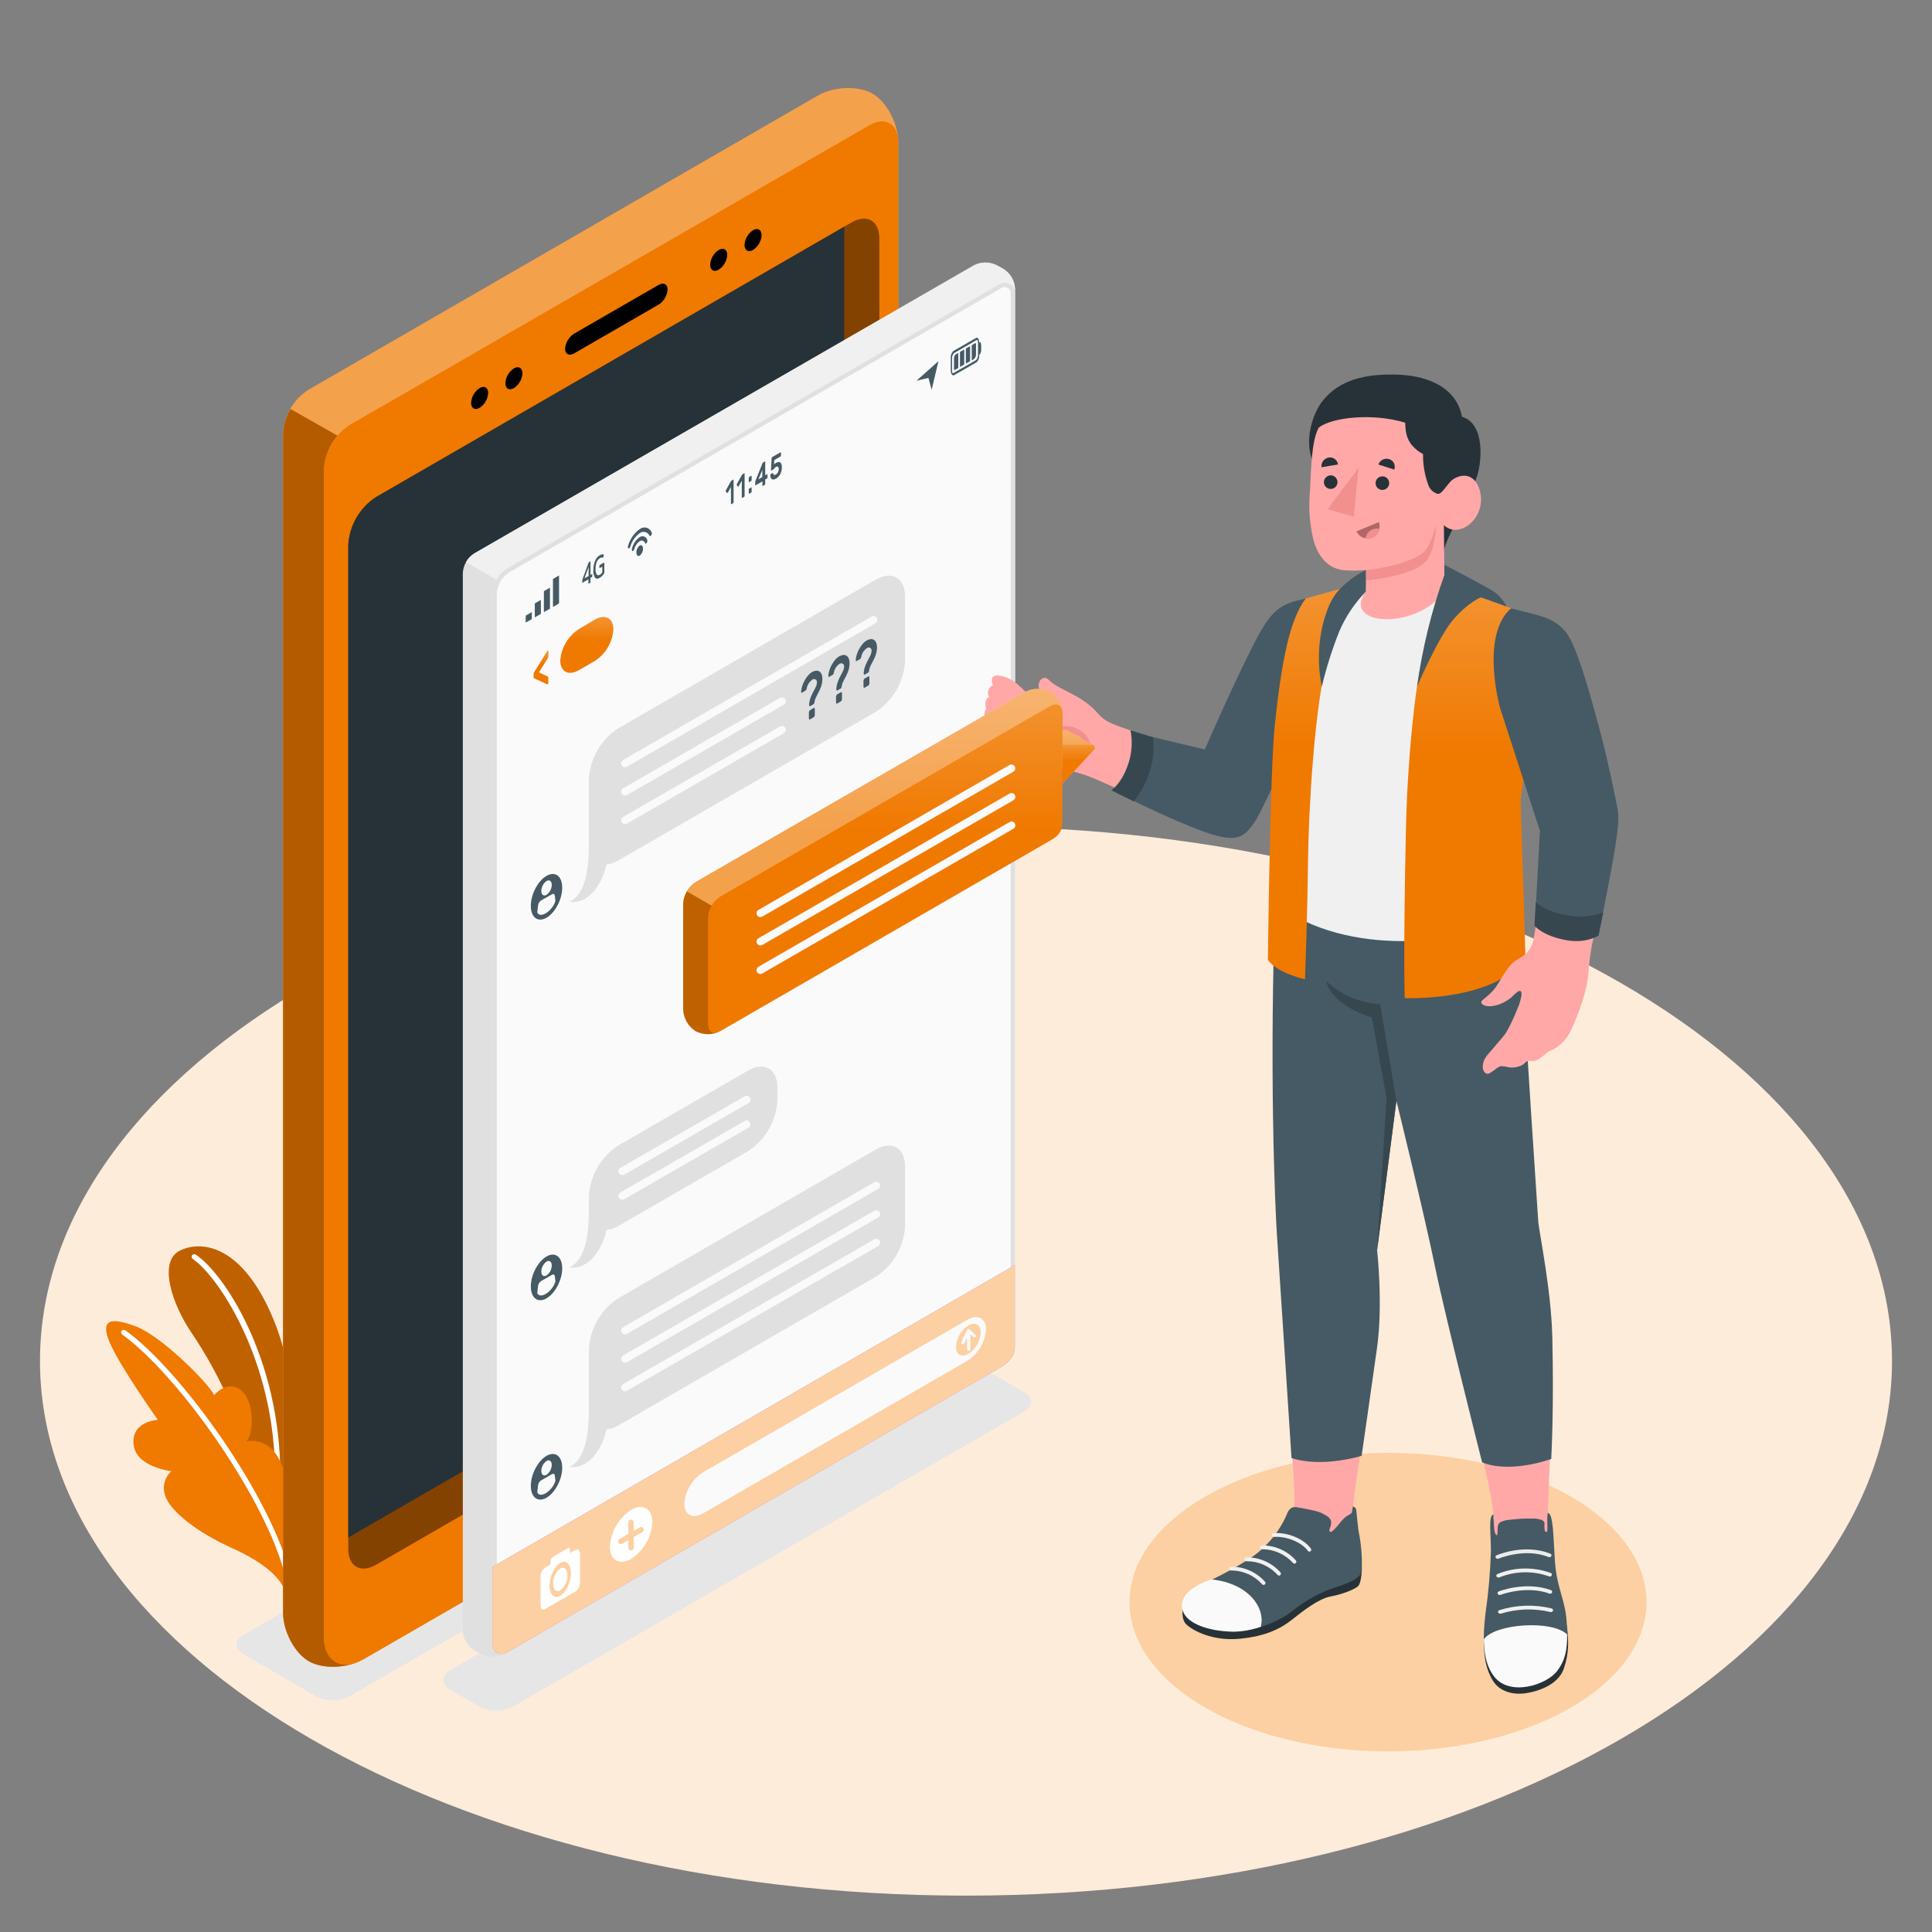 <svg width="120" height="120" viewBox="0 0 120 120" fill="none" xmlns="http://www.w3.org/2000/svg">
<rect x="0" y="0" width="120" height="120" fill="#808080" stroke="none"/>
<path d="M60 117.741C91.765 117.741 117.516 102.874 117.516 84.534C117.516 66.195 91.765 51.328 60 51.328C28.235 51.328 2.484 66.195 2.484 84.534C2.484 102.874 28.235 117.741 60 117.741Z" fill="#FEECDA"/>
<path d="M86.213 108.781C95.08 108.781 102.269 104.63 102.269 99.51C102.269 94.389 95.08 90.238 86.213 90.238C77.345 90.238 70.157 94.389 70.157 99.51C70.157 104.63 77.345 108.781 86.213 108.781Z" fill="#FCD0A2"/>
<path d="M15.12 102.749L19.627 105.36C19.95 105.523 20.307 105.608 20.669 105.608C21.03 105.608 21.387 105.523 21.71 105.36L59.671 83.443C60.245 83.112 60.245 82.574 59.671 82.243L55.159 79.639C54.837 79.476 54.48 79.391 54.119 79.391C53.757 79.391 53.401 79.476 53.078 79.639L15.12 101.546C14.541 101.877 14.541 102.415 15.12 102.749Z" fill="#E6E6E6"/>
<path d="M27.955 104.947L29.779 106.001C30.101 106.166 30.458 106.251 30.819 106.251C31.181 106.251 31.538 106.166 31.86 106.001L63.612 87.67C64.188 87.336 64.188 86.799 63.612 86.47L61.788 85.416C61.465 85.253 61.109 85.168 60.747 85.168C60.386 85.168 60.029 85.253 59.707 85.416L27.955 103.747C27.379 104.079 27.379 104.616 27.955 104.947Z" fill="#E6E6E6"/>
<path d="M18.083 92.317C18.083 92.317 18.95 86.797 17.025 82.05C15.1 77.303 12.506 77.01 11.162 77.684C9.818 78.359 10.682 80.992 11.882 82.76C13.48 85.081 16.12 90.078 16.034 94.566L18.083 92.317Z" fill="#F07900"/>
<path opacity="0.2" d="M18.083 92.317C18.083 92.317 18.95 86.797 17.025 82.05C15.1 77.303 12.506 77.01 11.162 77.684C9.818 78.359 10.682 80.992 11.882 82.76C13.48 85.081 16.12 90.078 16.034 94.566L18.083 92.317Z" fill="black"/>
<path d="M17.22 92.667C17.198 92.666 17.177 92.662 17.157 92.653C17.138 92.644 17.12 92.631 17.105 92.615C17.091 92.599 17.08 92.58 17.073 92.56C17.065 92.54 17.062 92.518 17.064 92.497C17.38 84.939 13.605 79.297 11.976 78.198C11.958 78.186 11.943 78.17 11.931 78.152C11.919 78.134 11.911 78.114 11.906 78.093C11.902 78.072 11.902 78.05 11.907 78.029C11.911 78.008 11.919 77.989 11.931 77.971C11.943 77.953 11.959 77.938 11.976 77.926C11.994 77.914 12.014 77.906 12.035 77.901C12.056 77.897 12.078 77.897 12.099 77.902C12.12 77.906 12.14 77.914 12.158 77.926C14.078 79.208 17.707 84.978 17.387 92.511C17.387 92.532 17.382 92.553 17.373 92.573C17.364 92.592 17.352 92.61 17.336 92.624C17.321 92.639 17.302 92.65 17.282 92.657C17.262 92.665 17.241 92.668 17.22 92.667Z" fill="white"/>
<path d="M17.743 98.871C17.414 98.046 16.564 97.124 14.383 96.14C12.201 95.156 10.559 93.843 10.257 92.893C10.166 92.63 10.154 92.347 10.223 92.078C10.291 91.809 10.438 91.566 10.643 91.379C10.643 91.379 8.587 91.139 8.327 89.879C8.003 88.29 9.801 88.187 9.801 88.187C9.801 88.187 7.442 84.865 6.815 83.387C6.189 81.908 6.911 81.819 8.433 82.383C9.955 82.947 12.854 85.787 13.303 86.653C13.303 86.653 14.087 85.693 14.932 86.324C15.777 86.955 15.818 88.844 15.319 89.526C15.655 89.463 16.003 89.499 16.319 89.63C16.636 89.761 16.908 89.981 17.102 90.263C17.961 91.388 18.244 94.203 18.244 94.203L17.743 98.871Z" fill="#F07900"/>
<path d="M17.896 98.103C17.86 98.103 17.825 98.09 17.796 98.068C17.767 98.045 17.747 98.014 17.738 97.978C16.572 93.118 11.035 85.362 7.596 82.894C7.578 82.882 7.563 82.866 7.552 82.848C7.54 82.83 7.533 82.809 7.529 82.788C7.526 82.767 7.526 82.746 7.531 82.725C7.536 82.704 7.545 82.684 7.557 82.666C7.57 82.649 7.585 82.634 7.604 82.623C7.622 82.611 7.642 82.603 7.663 82.6C7.684 82.596 7.706 82.597 7.727 82.602C7.748 82.607 7.768 82.615 7.785 82.628C11.268 85.126 16.874 92.981 18.057 97.901C18.067 97.944 18.059 97.988 18.036 98.025C18.013 98.062 17.977 98.088 17.935 98.098L17.896 98.103Z" fill="white"/>
<path d="M50.798 5.936L19.282 24.137C18.783 24.425 18.366 24.834 18.069 25.327C17.771 25.82 17.604 26.38 17.582 26.955V100.169C17.582 101.324 18.302 102.673 19.176 103.179C20.05 103.685 21.576 103.63 22.577 103.054L53.981 84.922C54.507 84.578 54.945 84.115 55.259 83.571C55.574 83.026 55.756 82.416 55.791 81.788V8.828C55.791 7.673 55.071 6.325 54.199 5.818C53.328 5.312 51.799 5.36 50.798 5.936Z" fill="#F07900"/>
<path opacity="0.3" d="M50.798 5.936L19.282 24.137C18.783 24.425 18.366 24.834 18.069 25.327C17.771 25.82 17.604 26.38 17.582 26.955V100.169C17.582 101.324 18.302 102.673 19.176 103.179C20.05 103.685 21.576 103.63 22.577 103.054L53.981 84.922C54.507 84.578 54.945 84.115 55.259 83.571C55.574 83.026 55.756 82.416 55.791 81.788V8.828C55.791 7.673 55.071 6.325 54.199 5.818C53.328 5.312 51.799 5.36 50.798 5.936Z" fill="white"/>
<path d="M22.145 103.261C21.185 103.638 19.937 103.618 19.176 103.179C18.298 102.673 17.585 101.324 17.585 100.17V26.955C17.605 26.407 17.762 25.873 18.043 25.402L20.964 27.061C20.457 27.651 20.161 28.393 20.122 29.17V101.65C20.119 103.028 20.998 103.678 22.145 103.261Z" fill="#F07900"/>
<path opacity="0.25" d="M22.145 103.261C21.185 103.638 19.937 103.618 19.176 103.179C18.298 102.673 17.585 101.324 17.585 100.17V26.955C17.605 26.407 17.762 25.873 18.043 25.402L20.964 27.061C20.457 27.651 20.161 28.393 20.122 29.17V101.65C20.119 103.028 20.998 103.678 22.145 103.261Z" fill="black"/>
<path d="M21.715 26.399C21.251 26.703 20.865 27.111 20.587 27.592C20.31 28.072 20.15 28.611 20.119 29.164V101.644C20.119 103.204 21.223 103.843 22.574 103.063L53.983 84.928C54.509 84.584 54.947 84.121 55.262 83.577C55.576 83.032 55.758 82.422 55.793 81.794V8.834C55.793 7.684 54.979 7.214 53.983 7.787L21.715 26.399Z" fill="#F07900"/>
<path d="M23.352 30.871C22.851 31.198 22.435 31.638 22.136 32.156C21.837 32.673 21.664 33.254 21.631 33.852V96.201C21.631 97.298 22.399 97.742 23.35 97.195L52.898 80.133C53.398 79.806 53.815 79.366 54.114 78.849C54.413 78.332 54.586 77.751 54.619 77.155V14.805C54.619 13.713 53.844 13.264 52.898 13.812L23.352 30.871Z" fill="#F07900"/>
<path opacity="0.45" d="M23.352 30.871C22.851 31.198 22.435 31.638 22.136 32.156C21.837 32.673 21.664 33.254 21.631 33.852V96.201C21.631 97.298 22.399 97.742 23.35 97.195L52.898 80.133C53.398 79.806 53.815 79.366 54.114 78.849C54.413 78.332 54.586 77.751 54.619 77.155V14.805C54.619 13.713 53.844 13.264 52.898 13.812L23.352 30.871Z" fill="black"/>
<path d="M52.44 75.722V14.078L23.352 30.878C22.851 31.205 22.435 31.645 22.136 32.163C21.837 32.681 21.664 33.262 21.631 33.859V95.498L50.719 78.698C51.219 78.371 51.635 77.932 51.934 77.415C52.233 76.898 52.406 76.318 52.44 75.722Z" fill="#263238"/>
<path d="M35.664 20.721L40.901 17.7C41.213 17.517 41.465 17.647 41.465 17.985C41.452 18.175 41.394 18.36 41.296 18.523C41.198 18.686 41.063 18.823 40.901 18.924L35.664 21.948C35.352 22.128 35.098 22.001 35.098 21.662C35.112 21.472 35.17 21.288 35.269 21.124C35.367 20.961 35.502 20.823 35.664 20.721Z" fill="black"/>
<path d="M44.64 15.526C44.933 15.356 45.171 15.493 45.171 15.831C45.161 16.015 45.108 16.195 45.016 16.354C44.923 16.514 44.795 16.65 44.64 16.75C44.347 16.921 44.11 16.784 44.11 16.443C44.12 16.259 44.173 16.081 44.265 15.921C44.357 15.762 44.486 15.627 44.64 15.526Z" fill="black"/>
<path d="M46.774 14.298C47.066 14.13 47.304 14.267 47.304 14.605C47.294 14.79 47.24 14.969 47.148 15.128C47.056 15.288 46.928 15.424 46.774 15.525C46.481 15.693 46.243 15.556 46.243 15.217C46.253 15.034 46.307 14.854 46.399 14.695C46.491 14.535 46.619 14.399 46.774 14.298Z" fill="black"/>
<path d="M29.791 24.103C30.084 23.935 30.322 24.072 30.322 24.41C30.312 24.594 30.259 24.774 30.166 24.933C30.074 25.093 29.946 25.229 29.791 25.329C29.498 25.5 29.261 25.361 29.261 25.022C29.271 24.838 29.324 24.659 29.416 24.499C29.509 24.34 29.637 24.204 29.791 24.103Z" fill="black"/>
<path d="M31.92 22.88C32.213 22.712 32.45 22.849 32.45 23.188C32.44 23.372 32.387 23.551 32.295 23.71C32.203 23.87 32.074 24.006 31.92 24.107C31.627 24.275 31.39 24.138 31.39 23.8C31.4 23.616 31.453 23.436 31.545 23.277C31.637 23.117 31.766 22.981 31.92 22.88Z" fill="black"/>
<path d="M60.509 16.471L29.445 34.382C29.244 34.514 29.075 34.691 28.954 34.899C28.833 35.108 28.762 35.341 28.747 35.582V101.301C28.762 101.542 28.833 101.776 28.955 101.985C29.076 102.193 29.245 102.37 29.448 102.501L29.885 102.741C30.102 102.851 30.341 102.908 30.584 102.908C30.827 102.908 31.067 102.851 31.284 102.741L62.347 84.801C62.549 84.669 62.717 84.492 62.839 84.284C62.96 84.076 63.031 83.842 63.045 83.601V17.928C63.031 17.687 62.959 17.453 62.838 17.244C62.716 17.036 62.547 16.859 62.345 16.728L61.908 16.488C61.692 16.375 61.453 16.316 61.21 16.313C60.967 16.31 60.727 16.364 60.509 16.471Z" fill="#E0E0E0"/>
<path d="M63.046 83.656C63.046 84.273 62.614 84.664 62.086 84.971L31.553 102.599C31.02 102.907 30.593 102.657 30.593 102.04V36.959C30.592 36.622 30.681 36.29 30.849 35.998C31.018 35.705 31.261 35.463 31.553 35.294L62.078 17.644C62.176 17.59 62.287 17.561 62.399 17.562C62.511 17.564 62.621 17.594 62.718 17.65C62.815 17.707 62.895 17.787 62.951 17.884C63.008 17.981 63.038 18.091 63.038 18.203L63.046 83.656Z" fill="#FAFAFA"/>
<path d="M62.4 17.827C62.5 17.827 62.596 17.867 62.666 17.938C62.737 18.008 62.777 18.104 62.777 18.204V83.657C62.777 84.075 62.52 84.408 61.944 84.739L31.416 102.367C31.327 102.424 31.226 102.456 31.121 102.461C30.881 102.461 30.854 102.197 30.854 102.041V36.96C30.854 36.669 30.93 36.382 31.075 36.129C31.221 35.877 31.43 35.666 31.682 35.52L62.213 17.878C62.27 17.845 62.334 17.828 62.4 17.827ZM62.4 17.559C62.287 17.558 62.176 17.588 62.078 17.645L31.548 35.28C31.256 35.449 31.013 35.692 30.844 35.984C30.676 36.277 30.587 36.608 30.588 36.946V102.041C30.588 102.478 30.806 102.732 31.123 102.732C31.276 102.726 31.425 102.681 31.555 102.6L62.081 84.972C62.616 84.665 63.041 84.274 63.041 83.657V18.204C63.041 18.034 62.973 17.87 62.853 17.749C62.733 17.628 62.57 17.56 62.4 17.559Z" fill="#E0E0E0"/>
<path d="M63.045 17.928V18.204C63.045 18.092 63.015 17.982 62.958 17.885C62.902 17.788 62.822 17.707 62.725 17.651C62.628 17.594 62.518 17.564 62.406 17.563C62.294 17.562 62.183 17.59 62.085 17.645L31.548 35.28C31.254 35.447 31.011 35.69 30.845 35.983C30.839 35.989 30.835 35.997 30.833 36.005L28.944 34.913C29.064 34.695 29.237 34.512 29.448 34.38L60.509 16.471C60.726 16.362 60.965 16.305 61.208 16.305C61.451 16.305 61.691 16.362 61.908 16.471L62.345 16.711C62.55 16.844 62.72 17.023 62.842 17.235C62.964 17.447 63.034 17.684 63.045 17.928Z" fill="#F0F0F0"/>
<path d="M36.547 36.255C36.542 36.24 36.542 36.224 36.547 36.209V35.984L36.194 36.188C36.175 36.2 36.165 36.188 36.165 36.157V36.077C36.164 36.062 36.164 36.047 36.165 36.032C36.168 36.017 36.172 36.002 36.177 35.989L36.552 34.966C36.556 34.952 36.562 34.938 36.568 34.925C36.575 34.916 36.584 34.908 36.595 34.904L36.643 34.875C36.657 34.875 36.669 34.875 36.676 34.875C36.681 34.891 36.681 34.907 36.676 34.923V35.71L36.753 35.665C36.768 35.665 36.78 35.665 36.784 35.665C36.79 35.68 36.79 35.697 36.784 35.713V35.758C36.789 35.776 36.789 35.795 36.784 35.813C36.779 35.828 36.768 35.84 36.753 35.847L36.676 35.893V36.118C36.679 36.137 36.679 36.157 36.676 36.176C36.669 36.19 36.657 36.202 36.643 36.209L36.583 36.243C36.564 36.262 36.554 36.262 36.547 36.255ZM36.561 35.775V35.213L36.304 35.921L36.561 35.775Z" fill="#455A64"/>
<path d="M36.96 35.879C36.876 35.74 36.84 35.578 36.857 35.418C36.851 35.22 36.886 35.023 36.96 34.839C37.015 34.692 37.118 34.568 37.253 34.486C37.295 34.461 37.343 34.443 37.392 34.434C37.429 34.425 37.469 34.431 37.502 34.45C37.502 34.45 37.502 34.45 37.502 34.47C37.503 34.478 37.503 34.487 37.502 34.496L37.471 34.614C37.468 34.623 37.463 34.633 37.457 34.64H37.442C37.412 34.63 37.38 34.627 37.349 34.632C37.317 34.637 37.288 34.65 37.262 34.669C37.171 34.724 37.101 34.809 37.063 34.909C37.011 35.045 36.986 35.19 36.991 35.336C36.979 35.456 37.003 35.578 37.061 35.684C37.109 35.742 37.171 35.746 37.253 35.699C37.285 35.682 37.315 35.661 37.341 35.636C37.367 35.614 37.39 35.588 37.409 35.559V35.194L37.262 35.279C37.248 35.279 37.238 35.279 37.231 35.279C37.227 35.262 37.227 35.245 37.231 35.228V35.178C37.227 35.159 37.227 35.139 37.231 35.12C37.238 35.106 37.249 35.095 37.262 35.087L37.502 34.952C37.519 34.952 37.531 34.952 37.536 34.952C37.541 34.971 37.541 34.991 37.536 35.01V35.533C37.537 35.548 37.537 35.563 37.536 35.578C37.535 35.592 37.53 35.604 37.521 35.614C37.455 35.728 37.36 35.823 37.245 35.888C37.133 35.965 37.034 35.96 36.96 35.879Z" fill="#455A64"/>
<path d="M39.938 34.081C39.94 34.164 39.921 34.246 39.886 34.321C39.85 34.396 39.797 34.462 39.732 34.513C39.619 34.578 39.528 34.492 39.528 34.316C39.526 34.234 39.544 34.151 39.579 34.077C39.615 34.002 39.667 33.936 39.732 33.885C39.84 33.82 39.938 33.908 39.938 34.081Z" fill="#455A64"/>
<path d="M39.732 33.361C39.49 33.535 39.32 33.791 39.252 34.081C39.233 34.146 39.252 34.206 39.274 34.225C39.312 34.249 39.37 34.199 39.394 34.12C39.44 33.917 39.559 33.738 39.727 33.615C39.756 33.595 39.788 33.582 39.823 33.578C39.858 33.573 39.893 33.576 39.926 33.588C39.959 33.599 39.988 33.618 40.012 33.644C40.036 33.669 40.054 33.7 40.063 33.733C40.085 33.786 40.142 33.772 40.181 33.702C40.208 33.65 40.216 33.591 40.202 33.534C40.189 33.487 40.165 33.444 40.132 33.408C40.098 33.372 40.057 33.344 40.011 33.328C39.965 33.311 39.916 33.305 39.868 33.311C39.819 33.317 39.773 33.334 39.732 33.361Z" fill="#455A64"/>
<path d="M39.732 32.865C39.381 33.12 39.127 33.486 39.012 33.904C38.988 33.971 38.995 34.041 39.029 34.06C39.067 34.082 39.12 34.036 39.146 33.959C39.241 33.617 39.452 33.317 39.741 33.11C39.789 33.075 39.844 33.051 39.903 33.041C39.961 33.03 40.021 33.032 40.078 33.048C40.136 33.063 40.189 33.091 40.234 33.13C40.279 33.168 40.315 33.217 40.339 33.271C40.363 33.319 40.418 33.302 40.456 33.235C40.472 33.208 40.481 33.179 40.484 33.149C40.487 33.119 40.483 33.088 40.473 33.059C40.445 32.991 40.401 32.929 40.345 32.88C40.289 32.831 40.223 32.796 40.151 32.777C40.079 32.759 40.004 32.757 39.931 32.772C39.858 32.787 39.79 32.819 39.732 32.865Z" fill="#455A64"/>
<path d="M45.077 30.528C45.074 30.522 45.073 30.515 45.073 30.509C45.073 30.502 45.074 30.496 45.077 30.49C45.077 30.473 45.082 30.457 45.091 30.444L45.384 29.918L45.406 29.88C45.412 29.87 45.422 29.862 45.432 29.856L45.538 29.794C45.541 29.791 45.546 29.789 45.551 29.789C45.556 29.789 45.56 29.791 45.564 29.794C45.566 29.799 45.567 29.805 45.567 29.81C45.567 29.816 45.566 29.822 45.564 29.827V31.174C45.567 31.189 45.567 31.204 45.564 31.219C45.559 31.232 45.549 31.243 45.538 31.25L45.427 31.313C45.423 31.316 45.419 31.317 45.414 31.317C45.409 31.317 45.404 31.316 45.401 31.313C45.397 31.302 45.397 31.29 45.401 31.279V30.25L45.209 30.59C45.203 30.602 45.194 30.613 45.182 30.619C45.178 30.622 45.174 30.623 45.169 30.623C45.164 30.623 45.16 30.622 45.156 30.619L45.077 30.528Z" fill="#455A64"/>
<path d="M45.761 30.132C45.758 30.119 45.758 30.106 45.761 30.093C45.763 30.078 45.768 30.062 45.775 30.048L46.068 29.522L46.092 29.486C46.097 29.475 46.105 29.466 46.116 29.46L46.221 29.4C46.225 29.396 46.23 29.395 46.234 29.395C46.239 29.395 46.244 29.396 46.248 29.4C46.252 29.411 46.252 29.423 46.248 29.433V30.78C46.251 30.795 46.251 30.81 46.248 30.825C46.242 30.838 46.233 30.849 46.221 30.857L46.111 30.921C46.108 30.924 46.103 30.926 46.099 30.926C46.095 30.926 46.09 30.924 46.087 30.921C46.079 30.912 46.075 30.9 46.075 30.888V29.856L45.883 30.199C45.877 30.211 45.868 30.22 45.856 30.225C45.853 30.227 45.849 30.229 45.844 30.229C45.84 30.229 45.836 30.227 45.833 30.225L45.761 30.132Z" fill="#455A64"/>
<path d="M46.66 29.555C46.664 29.552 46.668 29.551 46.672 29.551C46.677 29.551 46.681 29.552 46.684 29.555C46.689 29.566 46.689 29.578 46.684 29.589V29.793C46.688 29.808 46.688 29.823 46.684 29.838C46.681 29.851 46.672 29.862 46.66 29.869L46.533 29.944C46.53 29.947 46.525 29.948 46.52 29.948C46.515 29.948 46.511 29.947 46.507 29.944C46.503 29.933 46.503 29.921 46.507 29.91V29.706C46.503 29.691 46.503 29.676 46.507 29.661C46.512 29.647 46.521 29.636 46.533 29.629L46.66 29.555ZM46.66 30.275C46.664 30.272 46.668 30.271 46.672 30.271C46.677 30.271 46.681 30.272 46.684 30.275C46.687 30.28 46.688 30.286 46.688 30.292C46.688 30.298 46.687 30.303 46.684 30.309V30.513C46.688 30.528 46.688 30.543 46.684 30.558C46.68 30.571 46.672 30.582 46.66 30.589L46.533 30.661C46.53 30.665 46.525 30.667 46.52 30.667C46.515 30.667 46.511 30.665 46.507 30.661C46.503 30.651 46.503 30.639 46.507 30.628V30.424C46.503 30.409 46.503 30.393 46.507 30.378C46.513 30.365 46.522 30.353 46.533 30.345L46.66 30.275Z" fill="#455A64"/>
<path d="M47.383 30.183C47.38 30.187 47.375 30.189 47.37 30.189C47.365 30.189 47.36 30.187 47.357 30.183C47.357 30.183 47.357 30.166 47.357 30.152V29.9L46.937 30.14C46.933 30.143 46.928 30.145 46.923 30.145C46.919 30.145 46.914 30.143 46.91 30.14C46.906 30.129 46.906 30.117 46.91 30.107V29.958C46.908 29.939 46.908 29.921 46.91 29.902L46.932 29.843L47.345 28.808C47.355 28.775 47.374 28.746 47.4 28.724L47.503 28.664C47.515 28.664 47.522 28.664 47.529 28.664C47.532 28.669 47.533 28.675 47.533 28.681C47.533 28.687 47.532 28.692 47.529 28.698V29.521L47.645 29.454C47.648 29.451 47.653 29.449 47.658 29.449C47.663 29.449 47.667 29.451 47.671 29.454C47.673 29.459 47.675 29.465 47.675 29.471C47.675 29.476 47.673 29.482 47.671 29.487V29.634C47.674 29.649 47.674 29.666 47.671 29.682C47.665 29.694 47.656 29.705 47.645 29.713L47.529 29.78V30.032C47.532 30.047 47.532 30.063 47.529 30.078C47.525 30.091 47.515 30.102 47.503 30.109L47.383 30.183ZM47.347 29.636V29.19L47.107 29.77L47.347 29.636Z" fill="#455A64"/>
<path d="M47.926 28.467C47.926 28.451 47.931 28.436 47.938 28.422C47.942 28.408 47.952 28.397 47.964 28.39L48.473 28.098C48.473 28.098 48.49 28.098 48.497 28.098C48.505 28.107 48.509 28.119 48.509 28.131V28.28C48.508 28.296 48.504 28.311 48.497 28.326C48.492 28.338 48.484 28.349 48.473 28.357L48.091 28.578L48.077 28.851C48.097 28.825 48.121 28.802 48.149 28.784C48.168 28.77 48.188 28.757 48.209 28.746C48.251 28.72 48.299 28.702 48.348 28.695C48.388 28.69 48.428 28.699 48.461 28.722C48.495 28.75 48.521 28.787 48.535 28.83C48.555 28.892 48.564 28.957 48.562 29.022C48.562 29.102 48.553 29.183 48.535 29.262C48.518 29.331 48.492 29.398 48.458 29.461C48.429 29.517 48.391 29.569 48.346 29.614C48.306 29.657 48.26 29.694 48.209 29.723C48.16 29.754 48.105 29.774 48.048 29.782C48.009 29.788 47.97 29.779 47.938 29.756C47.906 29.733 47.882 29.7 47.87 29.663C47.854 29.618 47.846 29.571 47.846 29.523C47.842 29.508 47.842 29.491 47.846 29.475C47.853 29.463 47.862 29.452 47.873 29.444L47.981 29.382C47.985 29.379 47.989 29.378 47.994 29.378C47.999 29.378 48.003 29.379 48.007 29.382C48.015 29.388 48.02 29.398 48.022 29.408C48.025 29.431 48.033 29.453 48.046 29.473C48.056 29.485 48.071 29.493 48.086 29.497C48.104 29.5 48.122 29.5 48.139 29.497L48.199 29.468C48.252 29.435 48.295 29.388 48.322 29.331C48.355 29.268 48.371 29.198 48.37 29.127C48.373 29.103 48.37 29.079 48.361 29.056C48.353 29.034 48.34 29.014 48.322 28.998C48.304 28.985 48.282 28.978 48.26 28.978C48.238 28.978 48.217 28.985 48.199 28.998C48.175 29.01 48.153 29.026 48.134 29.046C48.12 29.058 48.107 29.073 48.096 29.089L48.067 29.127C48.059 29.138 48.048 29.148 48.036 29.154L47.914 29.226C47.91 29.229 47.905 29.23 47.9 29.23C47.896 29.23 47.891 29.229 47.887 29.226C47.885 29.22 47.884 29.215 47.884 29.209C47.884 29.203 47.885 29.197 47.887 29.192L47.926 28.467Z" fill="#455A64"/>
<path d="M32.654 38.672V38.238L33.031 38.02V38.454L32.654 38.672Z" fill="#455A64"/>
<path d="M33.218 38.346V37.478L33.595 37.262V38.13L33.218 38.346Z" fill="#455A64"/>
<path d="M33.782 38.019V36.718L34.159 36.5V37.803L33.782 38.019Z" fill="#455A64"/>
<path d="M34.346 37.698V35.961L34.723 35.742V37.48L34.346 37.698Z" fill="#455A64"/>
<path d="M60.763 21.037C60.722 20.977 60.672 20.962 60.621 20.991L59.217 21.8C59.16 21.854 59.116 21.92 59.088 21.994C59.06 22.067 59.048 22.146 59.054 22.224V23.014C59.052 23.098 59.073 23.182 59.117 23.254C59.13 23.277 59.15 23.296 59.174 23.307C59.187 23.314 59.201 23.317 59.215 23.317C59.229 23.317 59.243 23.314 59.256 23.307L60.66 22.498C60.717 22.443 60.761 22.377 60.789 22.303C60.817 22.229 60.829 22.15 60.823 22.071V21.288C60.827 21.201 60.806 21.113 60.763 21.037ZM59.155 23.165C59.138 23.129 59.131 23.09 59.133 23.05V22.261C59.129 22.201 59.138 22.14 59.159 22.084C59.181 22.028 59.213 21.977 59.256 21.934L60.66 21.12C60.667 21.117 60.675 21.116 60.683 21.116C60.691 21.116 60.698 21.117 60.705 21.12L60.725 21.137C60.742 21.173 60.749 21.213 60.746 21.253V22.042C60.75 22.102 60.741 22.163 60.719 22.219C60.698 22.275 60.664 22.326 60.621 22.369L59.217 23.175C59.191 23.189 59.169 23.187 59.155 23.165Z" fill="#455A64"/>
<path d="M59.52 21.918V22.854L59.299 22.979C59.295 22.981 59.29 22.983 59.285 22.983C59.28 22.983 59.275 22.981 59.27 22.979C59.266 22.977 59.263 22.973 59.26 22.969C59.257 22.965 59.256 22.96 59.256 22.955V22.261C59.254 22.217 59.261 22.173 59.276 22.132C59.292 22.09 59.316 22.053 59.347 22.021L59.52 21.918Z" fill="#455A64"/>
<path d="M59.626 21.861L59.889 21.707V22.641L59.626 22.792V21.861Z" fill="#455A64"/>
<path d="M59.99 21.65L60.254 21.496V22.434L59.99 22.586V21.65Z" fill="#455A64"/>
<path d="M60.621 21.36V22.032C60.621 22.093 60.605 22.154 60.574 22.207C60.544 22.26 60.499 22.304 60.446 22.335L60.357 22.385V21.442L60.566 21.319C60.572 21.315 60.58 21.312 60.587 21.312C60.595 21.312 60.603 21.315 60.609 21.32C60.615 21.324 60.62 21.331 60.622 21.338C60.624 21.345 60.624 21.353 60.621 21.36Z" fill="#455A64"/>
<path d="M60.876 21.261C60.914 21.239 60.945 21.352 60.945 21.5V21.647C60.956 21.766 60.932 21.885 60.876 21.99L60.804 22.038V21.304L60.876 21.261Z" fill="#455A64"/>
<path d="M56.923 23.648L58.288 22.434L57.866 24.212L57.667 23.473L56.923 23.648Z" fill="#455A64"/>
<path d="M33.475 41.762L33.986 42.002C34.004 42.011 34.02 42.023 34.034 42.035C34.052 42.057 34.061 42.084 34.058 42.112V42.407C34.058 42.428 34.053 42.449 34.044 42.468C34.038 42.485 34.026 42.499 34.01 42.508H33.996L33.206 42.144C33.187 42.138 33.17 42.126 33.158 42.11C33.144 42.088 33.138 42.062 33.142 42.035V41.889C33.14 41.857 33.146 41.825 33.158 41.795C33.171 41.764 33.187 41.734 33.206 41.707L33.996 40.43C33.999 40.423 34.004 40.418 34.01 40.413C34.015 40.409 34.021 40.406 34.027 40.406C34.033 40.406 34.039 40.409 34.044 40.413C34.049 40.419 34.053 40.427 34.056 40.434C34.058 40.442 34.059 40.45 34.058 40.459V40.754C34.058 40.79 34.05 40.825 34.034 40.857C34.017 40.893 34.001 40.922 33.986 40.948L33.475 41.762Z" fill="url(#paint0_linear_6558_83328)"/>
<path d="M34.8 41.023C34.829 40.627 34.95 40.244 35.154 39.904C35.357 39.564 35.637 39.275 35.971 39.062L36.931 38.493C37.577 38.112 38.1 38.383 38.1 39.096C38.072 39.493 37.952 39.879 37.748 40.221C37.544 40.563 37.263 40.853 36.926 41.066L35.966 41.618C35.318 42 34.8 41.726 34.8 41.023Z" fill="url(#paint1_linear_6558_83328)"/>
<path d="M30.585 97.324V102.04C30.585 102.656 31.02 102.906 31.545 102.599L62.071 84.971C62.606 84.664 63.031 84.272 63.031 83.656V78.582L30.585 97.324Z" fill="#BA68C8"/>
<path d="M30.585 97.324V102.04C30.585 102.656 31.02 102.906 31.545 102.599L62.071 84.971C62.606 84.664 63.031 84.272 63.031 83.656V78.582L30.585 97.324Z" fill="#FCD0A2"/>
<path d="M34.8 97.417C34.658 97.529 34.545 97.672 34.468 97.835C34.391 97.999 34.352 98.177 34.356 98.358C34.356 98.734 34.555 98.926 34.8 98.785C34.941 98.672 35.054 98.529 35.131 98.366C35.208 98.203 35.247 98.024 35.244 97.844C35.234 97.467 35.04 97.278 34.8 97.417Z" fill="white"/>
<path d="M35.743 96.263L35.405 96.457V96.282C35.405 96.169 35.347 96.112 35.273 96.155L34.32 96.719C34.277 96.752 34.243 96.795 34.219 96.844C34.196 96.892 34.184 96.946 34.185 97V97.177L33.847 97.372C33.759 97.441 33.689 97.53 33.641 97.631C33.594 97.732 33.571 97.843 33.574 97.955V99.681C33.574 99.921 33.696 100.033 33.847 99.945L35.753 98.845C35.841 98.776 35.912 98.688 35.96 98.586C36.008 98.485 36.031 98.374 36.029 98.262V96.527C36.019 96.294 35.897 96.174 35.743 96.263ZM34.8 99.119C34.435 99.333 34.135 99.045 34.135 98.481C34.135 97.917 34.435 97.281 34.8 97.074C35.165 96.868 35.465 97.149 35.465 97.713C35.465 98.277 35.157 98.91 34.8 99.119Z" fill="white"/>
<path d="M39.201 93.782C38.817 94.032 38.498 94.369 38.268 94.766C38.039 95.162 37.906 95.607 37.881 96.065C37.881 96.907 38.472 97.248 39.201 96.828C39.585 96.577 39.904 96.24 40.133 95.843C40.361 95.446 40.494 95.001 40.519 94.543C40.519 93.703 39.928 93.36 39.201 93.782ZM39.921 95.153L39.36 95.47V96.154C39.355 96.194 39.335 96.232 39.304 96.259C39.274 96.287 39.234 96.302 39.193 96.302C39.152 96.302 39.112 96.287 39.081 96.259C39.051 96.232 39.031 96.194 39.026 96.154V95.662L38.642 95.882C38.618 95.899 38.59 95.907 38.56 95.906C38.531 95.906 38.503 95.898 38.477 95.884C38.452 95.869 38.431 95.848 38.417 95.822C38.395 95.784 38.389 95.74 38.4 95.697C38.411 95.655 38.439 95.619 38.477 95.597L39.026 95.278V94.536C39.031 94.495 39.051 94.458 39.081 94.43C39.112 94.403 39.152 94.388 39.193 94.388C39.234 94.388 39.274 94.403 39.304 94.43C39.335 94.458 39.355 94.495 39.36 94.536V95.088L39.744 94.865C39.782 94.843 39.827 94.837 39.87 94.849C39.912 94.86 39.949 94.888 39.971 94.926C39.992 94.964 39.998 95.01 39.987 95.052C39.975 95.095 39.947 95.131 39.909 95.153H39.921Z" fill="white"/>
<path d="M43.68 91.441L60.072 81.978C60.72 81.604 61.245 81.87 61.245 82.573C61.216 82.968 61.095 83.35 60.891 83.689C60.687 84.028 60.407 84.314 60.072 84.525L43.68 93.99C43.032 94.367 42.506 94.1 42.506 93.397C42.534 93.002 42.655 92.619 42.859 92.279C43.063 91.939 43.344 91.652 43.68 91.441Z" fill="#FAFAFA"/>
<path d="M60.146 82.321C60.571 82.081 60.914 82.276 60.914 82.765C60.9 83.032 60.823 83.291 60.69 83.522C60.556 83.753 60.37 83.949 60.146 84.095C59.722 84.335 59.378 84.141 59.378 83.651C59.393 83.385 59.47 83.125 59.603 82.894C59.737 82.663 59.923 82.467 60.146 82.321Z" fill="#FCD0A2"/>
<path d="M60.581 82.917L60.218 82.56C60.209 82.552 60.198 82.547 60.187 82.543H60.173H60.127C60.117 82.546 60.107 82.549 60.098 82.555C60.089 82.562 60.082 82.571 60.077 82.581L59.714 83.347C59.706 83.363 59.703 83.38 59.704 83.398C59.705 83.415 59.71 83.433 59.719 83.448C59.729 83.462 59.742 83.475 59.757 83.483C59.773 83.492 59.79 83.496 59.808 83.496C59.828 83.496 59.847 83.49 59.864 83.48C59.88 83.469 59.893 83.454 59.901 83.436L60.065 83.09V83.798C60.065 83.826 60.077 83.852 60.096 83.871C60.116 83.891 60.143 83.901 60.17 83.901C60.198 83.901 60.224 83.891 60.243 83.871C60.263 83.852 60.273 83.826 60.273 83.798V82.872L60.461 83.049C60.481 83.064 60.507 83.07 60.532 83.068C60.557 83.065 60.58 83.054 60.598 83.036C60.615 83.017 60.625 82.993 60.627 82.968C60.628 82.943 60.62 82.918 60.605 82.898L60.581 82.917Z" fill="#FAFAFA"/>
<path d="M56.215 37.056C56.215 35.894 55.399 35.422 54.391 36.002L38.4 45.237C37.869 45.583 37.427 46.049 37.11 46.597C36.793 47.145 36.61 47.761 36.576 48.394V52.392C36.576 52.438 36.576 52.481 36.576 52.526C36.576 53.705 36.437 55.522 35.376 56.009C35.376 56.009 36.074 56.215 36.828 55.425C37.25 54.928 37.54 54.332 37.67 53.693C37.925 53.666 38.171 53.584 38.39 53.453L54.391 44.218C54.922 43.872 55.364 43.406 55.681 42.858C55.998 42.309 56.181 41.694 56.215 41.062V37.056Z" fill="#E0E0E0"/>
<path d="M50.431 41.746C50.504 41.702 50.586 41.673 50.671 41.66C50.742 41.649 50.814 41.662 50.877 41.696C50.944 41.734 50.996 41.795 51.024 41.867C51.064 41.967 51.083 42.075 51.079 42.183C51.079 42.283 51.068 42.383 51.045 42.481C51.025 42.571 50.997 42.658 50.961 42.742C50.929 42.825 50.893 42.905 50.851 42.983C50.81 43.059 50.772 43.131 50.738 43.199C50.705 43.266 50.671 43.333 50.642 43.4C50.617 43.461 50.6 43.526 50.594 43.592C50.591 43.624 50.583 43.654 50.57 43.683C50.562 43.708 50.546 43.729 50.525 43.743L50.325 43.858C50.318 43.864 50.309 43.867 50.299 43.867C50.289 43.867 50.28 43.864 50.273 43.858C50.265 43.85 50.259 43.839 50.256 43.828C50.253 43.817 50.252 43.805 50.253 43.794C50.257 43.693 50.272 43.592 50.297 43.494C50.322 43.403 50.353 43.314 50.388 43.227C50.425 43.142 50.463 43.062 50.503 42.987C50.546 42.913 50.582 42.841 50.618 42.774C50.654 42.706 50.681 42.642 50.705 42.582C50.726 42.526 50.737 42.468 50.738 42.409C50.749 42.37 50.746 42.328 50.731 42.291C50.715 42.253 50.688 42.222 50.653 42.202C50.617 42.182 50.577 42.174 50.536 42.18C50.496 42.185 50.459 42.205 50.431 42.234C50.257 42.362 50.139 42.553 50.105 42.767C50.097 42.794 50.089 42.822 50.078 42.848C50.066 42.869 50.049 42.887 50.028 42.898L49.816 43.021C49.81 43.025 49.803 43.027 49.796 43.027C49.789 43.027 49.782 43.025 49.776 43.021C49.769 43.014 49.764 43.005 49.761 42.995C49.758 42.986 49.758 42.976 49.759 42.966C49.764 42.856 49.783 42.748 49.816 42.644C49.851 42.523 49.9 42.406 49.961 42.296C50.019 42.182 50.09 42.075 50.172 41.977C50.244 41.885 50.331 41.807 50.431 41.746ZM50.536 43.974C50.544 43.968 50.553 43.965 50.562 43.965C50.571 43.965 50.58 43.968 50.587 43.974C50.595 43.982 50.601 43.993 50.605 44.004C50.608 44.015 50.61 44.027 50.608 44.038V44.401C50.608 44.432 50.601 44.462 50.587 44.49C50.577 44.515 50.559 44.537 50.536 44.552L50.311 44.682C50.304 44.688 50.296 44.691 50.287 44.691C50.278 44.691 50.27 44.688 50.263 44.682C50.255 44.673 50.249 44.663 50.246 44.651C50.242 44.64 50.24 44.629 50.241 44.617V44.262C50.242 44.231 50.249 44.2 50.263 44.173C50.271 44.148 50.288 44.127 50.311 44.113L50.536 43.974Z" fill="#455A64"/>
<path d="M52.12 40.769C52.194 40.726 52.276 40.697 52.361 40.685C52.431 40.672 52.505 40.684 52.567 40.721C52.633 40.759 52.685 40.818 52.713 40.889C52.753 40.99 52.772 41.097 52.769 41.206C52.769 41.307 52.758 41.407 52.735 41.506C52.715 41.595 52.687 41.683 52.651 41.767C52.619 41.849 52.582 41.93 52.541 42.007C52.5 42.084 52.461 42.156 52.428 42.223C52.394 42.291 52.361 42.358 52.332 42.425C52.306 42.486 52.29 42.551 52.284 42.617C52.281 42.648 52.272 42.679 52.26 42.708C52.251 42.733 52.235 42.754 52.214 42.768L52.015 42.881C52.008 42.888 51.999 42.891 51.99 42.891C51.98 42.891 51.971 42.888 51.965 42.881C51.948 42.869 51.943 42.847 51.943 42.816C51.947 42.715 51.962 42.614 51.986 42.516C52.011 42.422 52.042 42.33 52.08 42.24C52.113 42.158 52.151 42.078 52.193 42C52.236 41.926 52.272 41.856 52.308 41.789C52.34 41.727 52.369 41.663 52.394 41.597C52.415 41.541 52.427 41.482 52.428 41.422C52.437 41.383 52.433 41.343 52.417 41.307C52.402 41.27 52.375 41.24 52.34 41.221C52.306 41.201 52.266 41.194 52.227 41.199C52.188 41.204 52.151 41.221 52.123 41.249C52.036 41.311 51.962 41.39 51.906 41.481C51.849 41.572 51.811 41.673 51.794 41.779C51.788 41.808 51.78 41.836 51.768 41.863C51.756 41.884 51.74 41.901 51.72 41.914L51.506 42.036C51.5 42.04 51.493 42.042 51.486 42.042C51.478 42.042 51.471 42.04 51.465 42.036C51.459 42.029 51.455 42.02 51.452 42.011C51.449 42.002 51.448 41.993 51.449 41.983C51.453 41.874 51.472 41.766 51.506 41.662C51.542 41.54 51.59 41.423 51.65 41.311C51.709 41.199 51.78 41.093 51.861 40.995C51.934 40.905 52.022 40.828 52.12 40.769ZM52.224 42.998C52.231 42.993 52.24 42.99 52.249 42.99C52.258 42.99 52.267 42.993 52.274 42.998C52.282 43.007 52.288 43.017 52.292 43.029C52.296 43.04 52.297 43.052 52.296 43.063V43.416C52.296 43.447 52.288 43.477 52.274 43.505C52.264 43.53 52.246 43.552 52.224 43.567L51.998 43.697C51.992 43.703 51.983 43.706 51.974 43.706C51.965 43.706 51.957 43.703 51.95 43.697C51.942 43.689 51.936 43.679 51.932 43.668C51.929 43.657 51.927 43.646 51.928 43.635V43.279C51.929 43.248 51.936 43.218 51.95 43.191C51.959 43.165 51.976 43.143 51.998 43.128L52.224 42.998Z" fill="#455A64"/>
<path d="M53.825 39.785C53.899 39.742 53.98 39.713 54.065 39.699C54.136 39.688 54.208 39.701 54.271 39.735C54.336 39.776 54.386 39.835 54.415 39.905C54.457 40.006 54.475 40.114 54.47 40.222C54.472 40.323 54.461 40.424 54.437 40.522C54.416 40.611 54.389 40.699 54.355 40.784C54.319 40.868 54.283 40.947 54.242 41.024L54.13 41.24C54.094 41.305 54.063 41.372 54.036 41.441C54.009 41.502 53.992 41.567 53.986 41.633C53.984 41.665 53.975 41.696 53.962 41.725C53.954 41.749 53.938 41.769 53.916 41.782L53.717 41.897C53.71 41.904 53.701 41.908 53.691 41.908C53.682 41.908 53.673 41.904 53.666 41.897C53.658 41.889 53.652 41.879 53.648 41.867C53.645 41.856 53.643 41.844 53.645 41.833C53.649 41.731 53.663 41.631 53.688 41.533C53.713 41.441 53.744 41.351 53.782 41.264C53.817 41.182 53.855 41.102 53.897 41.024C53.938 40.949 53.976 40.88 54.01 40.813C54.043 40.751 54.072 40.687 54.096 40.621C54.118 40.565 54.13 40.505 54.13 40.445C54.141 40.407 54.139 40.365 54.123 40.327C54.108 40.29 54.081 40.258 54.045 40.238C54.01 40.218 53.969 40.211 53.929 40.217C53.889 40.223 53.852 40.243 53.825 40.273C53.738 40.335 53.664 40.413 53.608 40.504C53.551 40.594 53.513 40.695 53.496 40.801C53.49 40.83 53.481 40.858 53.469 40.885C53.458 40.905 53.442 40.923 53.422 40.935L53.208 41.057C53.202 41.062 53.195 41.064 53.188 41.064C53.18 41.064 53.173 41.062 53.167 41.057C53.161 41.05 53.156 41.041 53.153 41.032C53.15 41.022 53.149 41.012 53.15 41.002C53.155 40.894 53.175 40.786 53.208 40.683C53.245 40.562 53.293 40.445 53.352 40.333C53.411 40.22 53.482 40.114 53.563 40.016C53.636 39.924 53.725 39.846 53.825 39.785ZM53.928 42.015C53.935 42.008 53.944 42.005 53.953 42.005C53.962 42.005 53.972 42.008 53.978 42.015C53.986 42.023 53.992 42.033 53.996 42.044C54 42.055 54.001 42.066 54 42.077V42.433C54 42.464 53.992 42.494 53.978 42.521C53.968 42.547 53.951 42.569 53.928 42.584L53.702 42.713C53.696 42.719 53.687 42.723 53.678 42.723C53.669 42.723 53.661 42.719 53.654 42.713C53.646 42.705 53.64 42.694 53.636 42.683C53.633 42.672 53.631 42.66 53.633 42.649V42.296C53.633 42.265 53.64 42.234 53.654 42.207C53.664 42.182 53.68 42.16 53.702 42.145L53.928 42.015Z" fill="#455A64"/>
<path d="M38.82 47.655C38.767 47.655 38.715 47.638 38.673 47.605C38.63 47.573 38.6 47.528 38.586 47.477C38.572 47.425 38.576 47.371 38.597 47.322C38.617 47.273 38.654 47.232 38.7 47.206L54.137 38.295C54.164 38.279 54.194 38.268 54.225 38.264C54.257 38.26 54.288 38.262 54.319 38.27C54.349 38.278 54.378 38.292 54.403 38.311C54.428 38.33 54.45 38.354 54.465 38.381C54.481 38.408 54.492 38.439 54.496 38.47C54.5 38.502 54.498 38.533 54.489 38.564C54.481 38.594 54.467 38.623 54.448 38.648C54.428 38.673 54.404 38.694 54.377 38.71L38.94 47.623C38.903 47.644 38.862 47.655 38.82 47.655Z" fill="#FAFAFA"/>
<path d="M38.82 49.413C38.767 49.414 38.715 49.396 38.673 49.364C38.63 49.332 38.6 49.287 38.586 49.235C38.572 49.184 38.576 49.13 38.597 49.08C38.617 49.031 38.654 48.991 38.7 48.964L48.449 43.348C48.504 43.317 48.57 43.308 48.631 43.325C48.693 43.341 48.746 43.382 48.777 43.437C48.809 43.493 48.818 43.558 48.801 43.62C48.784 43.682 48.744 43.734 48.689 43.766L38.94 49.382C38.903 49.403 38.862 49.413 38.82 49.413Z" fill="#FAFAFA"/>
<path d="M38.82 51.187C38.777 51.187 38.736 51.176 38.699 51.155C38.663 51.134 38.632 51.103 38.611 51.067C38.58 51.012 38.571 50.946 38.588 50.885C38.605 50.824 38.645 50.772 38.7 50.74L48.449 45.122C48.504 45.09 48.57 45.081 48.631 45.098C48.693 45.115 48.745 45.155 48.777 45.211C48.809 45.266 48.818 45.332 48.801 45.394C48.784 45.455 48.744 45.508 48.688 45.539L38.94 51.156C38.903 51.176 38.862 51.187 38.82 51.187Z" fill="#FAFAFA"/>
<path d="M33.946 57.001C33.408 57.313 32.971 56.982 32.971 56.264C32.971 55.546 33.408 54.711 33.946 54.402C34.483 54.092 34.92 54.421 34.92 55.138C34.92 55.856 34.483 56.691 33.946 57.001Z" fill="#455A64"/>
<path d="M34.286 55.542L33.6 55.933C33.548 55.97 33.505 56.017 33.474 56.072C33.442 56.126 33.423 56.187 33.418 56.25L33.37 56.67C33.542 57.09 34.33 56.577 34.498 55.95L34.464 55.638C34.454 55.532 34.378 55.489 34.286 55.542Z" fill="#FAFAFA"/>
<path d="M34.27 54.962C34.268 55.083 34.237 55.202 34.181 55.31C34.125 55.417 34.044 55.51 33.946 55.581C33.766 55.684 33.622 55.581 33.622 55.341C33.623 55.219 33.654 55.1 33.71 54.993C33.766 54.885 33.847 54.792 33.946 54.722C34.123 54.614 34.27 54.722 34.27 54.962Z" fill="#FAFAFA"/>
<path d="M48.286 67.547C48.286 66.386 47.47 65.913 46.462 66.496L38.4 71.147C37.869 71.493 37.427 71.959 37.11 72.507C36.793 73.055 36.61 73.671 36.576 74.303V75.095C36.576 75.141 36.576 75.184 36.576 75.23C36.576 76.408 36.437 78.225 35.376 78.712C35.376 78.712 36.074 78.918 36.828 78.129C37.25 77.631 37.54 77.035 37.67 76.396C37.925 76.369 38.171 76.287 38.39 76.156L46.462 71.502C46.992 71.157 47.434 70.691 47.751 70.143C48.068 69.594 48.251 68.979 48.286 68.346V67.547Z" fill="#E0E0E0"/>
<path d="M33.946 80.641C33.408 80.953 32.971 80.622 32.971 79.905C32.971 79.187 33.408 78.352 33.946 78.042C34.483 77.733 34.92 78.061 34.92 78.779C34.92 79.497 34.483 80.334 33.946 80.641Z" fill="#455A64"/>
<path d="M34.286 79.183L33.6 79.574C33.548 79.61 33.505 79.657 33.474 79.712C33.442 79.767 33.423 79.828 33.418 79.891L33.37 80.311C33.542 80.731 34.33 80.217 34.498 79.591L34.464 79.279C34.454 79.173 34.378 79.13 34.286 79.183Z" fill="#FAFAFA"/>
<path d="M34.27 78.602C34.268 78.723 34.237 78.842 34.181 78.95C34.125 79.057 34.044 79.15 33.946 79.221C33.766 79.324 33.622 79.221 33.622 78.981C33.623 78.86 33.654 78.74 33.71 78.633C33.766 78.525 33.847 78.433 33.946 78.362C34.123 78.254 34.27 78.364 34.27 78.602Z" fill="#FAFAFA"/>
<path d="M38.652 72.987C38.599 72.988 38.547 72.97 38.505 72.938C38.462 72.906 38.432 72.861 38.418 72.809C38.405 72.758 38.408 72.704 38.429 72.654C38.449 72.606 38.486 72.565 38.532 72.538L46.25 68.096C46.278 68.079 46.308 68.067 46.34 68.062C46.372 68.056 46.405 68.058 46.436 68.066C46.468 68.073 46.497 68.087 46.523 68.107C46.549 68.126 46.571 68.15 46.587 68.178C46.603 68.207 46.613 68.237 46.617 68.27C46.621 68.302 46.618 68.334 46.609 68.365C46.6 68.397 46.585 68.425 46.565 68.451C46.544 68.476 46.519 68.496 46.49 68.511L38.772 72.961C38.735 72.98 38.693 72.989 38.652 72.987Z" fill="#FAFAFA"/>
<path d="M38.652 74.517C38.599 74.518 38.547 74.5 38.505 74.468C38.462 74.436 38.432 74.391 38.418 74.339C38.405 74.288 38.408 74.234 38.429 74.184C38.449 74.135 38.486 74.095 38.532 74.069L46.25 69.626C46.278 69.61 46.308 69.6 46.339 69.596C46.371 69.592 46.403 69.594 46.433 69.602C46.464 69.61 46.492 69.624 46.517 69.644C46.542 69.663 46.563 69.687 46.579 69.715C46.61 69.77 46.618 69.835 46.602 69.896C46.585 69.957 46.545 70.01 46.49 70.041L38.772 74.484C38.736 74.506 38.694 74.518 38.652 74.517Z" fill="#FAFAFA"/>
<path d="M56.215 72.455C56.215 71.291 55.399 70.82 54.391 71.401L38.4 80.641C37.869 80.987 37.427 81.452 37.11 82.001C36.793 82.549 36.61 83.165 36.576 83.797V87.484C36.576 87.531 36.576 87.575 36.576 87.618C36.576 88.796 36.437 90.613 35.376 91.1C35.376 91.1 36.074 91.307 36.828 90.517C37.251 90.02 37.54 89.424 37.67 88.784C37.925 88.759 38.171 88.677 38.39 88.544L54.391 79.309C54.922 78.964 55.364 78.498 55.681 77.95C55.998 77.401 56.181 76.786 56.215 76.153V72.455Z" fill="#E0E0E0"/>
<path d="M33.946 93.027C33.408 93.337 32.971 93.006 32.971 92.29C32.971 91.575 33.408 90.738 33.946 90.426C34.483 90.114 34.92 90.447 34.92 91.165C34.92 91.882 34.483 92.715 33.946 93.027Z" fill="#455A64"/>
<path d="M34.286 91.561L33.6 91.955C33.548 91.992 33.505 92.039 33.474 92.093C33.442 92.148 33.423 92.209 33.418 92.272L33.37 92.689C33.542 93.109 34.33 92.598 34.498 91.969L34.464 91.66C34.454 91.552 34.378 91.509 34.286 91.561Z" fill="#FAFAFA"/>
<path d="M34.27 90.985C34.267 91.106 34.237 91.225 34.181 91.332C34.124 91.439 34.044 91.531 33.946 91.602C33.766 91.705 33.622 91.602 33.622 91.362C33.623 91.241 33.654 91.122 33.71 91.015C33.766 90.908 33.847 90.815 33.946 90.745C34.123 90.637 34.27 90.745 34.27 90.985Z" fill="#FAFAFA"/>
<path d="M38.82 82.885C38.767 82.885 38.715 82.868 38.673 82.836C38.63 82.804 38.6 82.758 38.586 82.707C38.572 82.656 38.576 82.601 38.597 82.552C38.617 82.503 38.654 82.462 38.7 82.436L54.3 73.431C54.327 73.415 54.357 73.405 54.389 73.401C54.42 73.396 54.452 73.398 54.482 73.406C54.513 73.414 54.541 73.428 54.566 73.447C54.592 73.467 54.613 73.49 54.629 73.518C54.645 73.545 54.655 73.575 54.659 73.607C54.663 73.638 54.661 73.67 54.653 73.701C54.644 73.731 54.63 73.76 54.611 73.785C54.591 73.81 54.567 73.831 54.54 73.847L38.94 82.851C38.904 82.873 38.862 82.885 38.82 82.885Z" fill="#FAFAFA"/>
<path d="M38.82 84.642C38.767 84.643 38.715 84.625 38.673 84.593C38.63 84.561 38.6 84.516 38.586 84.464C38.572 84.413 38.576 84.358 38.597 84.309C38.617 84.26 38.654 84.22 38.7 84.193L54.3 75.205C54.327 75.188 54.358 75.176 54.39 75.171C54.422 75.166 54.454 75.167 54.486 75.175C54.517 75.183 54.547 75.197 54.572 75.216C54.598 75.235 54.62 75.26 54.636 75.288C54.653 75.316 54.663 75.347 54.667 75.379C54.671 75.411 54.668 75.444 54.659 75.475C54.65 75.506 54.635 75.535 54.614 75.56C54.594 75.585 54.569 75.606 54.54 75.621L38.94 84.609C38.904 84.63 38.862 84.642 38.82 84.642Z" fill="#FAFAFA"/>
<path d="M38.82 86.416C38.767 86.416 38.715 86.399 38.673 86.367C38.63 86.334 38.6 86.289 38.586 86.238C38.572 86.186 38.576 86.132 38.597 86.083C38.617 86.034 38.654 85.993 38.7 85.967L54.3 76.979C54.327 76.962 54.358 76.95 54.39 76.945C54.422 76.939 54.454 76.941 54.486 76.948C54.517 76.956 54.547 76.97 54.572 76.989C54.598 77.009 54.62 77.033 54.636 77.061C54.653 77.089 54.663 77.12 54.667 77.153C54.671 77.185 54.668 77.217 54.659 77.248C54.65 77.279 54.635 77.308 54.614 77.333C54.594 77.358 54.569 77.379 54.54 77.394L38.94 86.382C38.904 86.404 38.862 86.415 38.82 86.416Z" fill="#FAFAFA"/>
<path d="M80.4 92.805C80.354 91.701 79.718 80.481 79.718 80.481L85.31 84.508C84.439 90.875 84.072 92.821 84.009 93.882C84.029 93.971 84.036 94.062 84.028 94.153C83.973 95.413 82.452 96.042 81.252 96.841C80.227 97.546 79.145 98.165 78.016 98.689C77.153 99.064 75.429 99.042 75.237 98.516C76.699 97.535 78.386 96.465 79.557 95.327C80.117 94.784 80.448 94.132 80.4 92.805Z" fill="#FFA8A7"/>
<path d="M73.529 99.802C73.462 99.802 73.33 100.558 73.685 100.897C74.098 101.285 75.326 101.945 76.99 101.787C78.653 101.629 79.567 101.139 80.251 100.599C80.935 100.059 81.893 99.298 82.651 99.159C83.352 99.027 84.12 98.734 84.35 98.523C84.581 98.312 84.59 97.34 84.59 97.34L73.529 99.802Z" fill="#263238"/>
<path d="M84.024 93.574C84.081 93.58 84.134 93.606 84.173 93.647C84.213 93.688 84.237 93.743 84.24 93.8C84.281 94.069 84.326 94.853 84.42 95.297C84.549 95.914 84.66 97.179 84.54 97.673C84.42 98.168 83.284 98.475 82.55 98.729C81.682 99.078 80.873 99.558 80.15 100.153C79.349 100.777 77.688 101.372 76.608 101.353C74.961 101.319 73.912 100.825 73.605 100.213C73.226 99.452 73.365 98.929 75.297 98.103C76.034 97.748 76.751 97.353 77.445 96.92C78.553 96.24 79.423 95.234 79.936 94.04C79.986 93.881 80.087 93.743 80.224 93.649C80.342 93.602 80.472 93.594 80.594 93.627C80.906 93.682 81.813 93.831 82.097 93.982C82.38 94.133 82.701 94.27 82.682 94.599C82.671 94.714 82.643 94.826 82.598 94.933C82.572 95 82.552 95.089 82.598 95.132C82.644 95.175 82.725 95.132 82.778 95.089C82.971 94.901 83.149 94.699 83.311 94.484C83.402 94.371 83.507 94.271 83.623 94.184C83.737 94.124 83.848 94.056 83.954 93.982C83.954 93.982 84.012 93.73 84.024 93.574Z" fill="#455A64"/>
<path d="M75.24 98.098C77.616 98.35 78.612 99.915 78.309 101.045C77.76 101.234 77.184 101.336 76.603 101.347C74.957 101.314 73.841 100.819 73.533 100.205C73.176 99.487 73.524 98.691 75.24 98.098Z" fill="#FAFAFA"/>
<path d="M78.48 98.443C78.493 98.445 78.507 98.443 78.519 98.439C78.532 98.435 78.544 98.428 78.554 98.419C78.567 98.41 78.577 98.398 78.585 98.385C78.593 98.372 78.599 98.357 78.601 98.341C78.603 98.326 78.602 98.31 78.598 98.295C78.594 98.28 78.588 98.266 78.578 98.254C78.313 97.953 77.987 97.713 77.62 97.551C77.254 97.388 76.857 97.307 76.457 97.313C76.441 97.314 76.426 97.318 76.412 97.325C76.398 97.332 76.386 97.342 76.376 97.354C76.366 97.366 76.359 97.379 76.354 97.394C76.349 97.409 76.347 97.424 76.349 97.44C76.349 97.455 76.353 97.47 76.359 97.484C76.366 97.498 76.375 97.51 76.387 97.52C76.398 97.53 76.412 97.538 76.426 97.543C76.441 97.547 76.456 97.549 76.471 97.548C76.833 97.546 77.191 97.621 77.522 97.768C77.853 97.914 78.149 98.129 78.391 98.398C78.401 98.412 78.415 98.423 78.43 98.431C78.445 98.439 78.463 98.443 78.48 98.443Z" fill="#F0F0F0"/>
<path d="M79.44 97.864C79.466 97.864 79.493 97.856 79.514 97.84C79.539 97.82 79.555 97.791 79.559 97.76C79.563 97.729 79.555 97.697 79.536 97.672C79.271 97.37 78.945 97.13 78.578 96.968C78.212 96.805 77.815 96.725 77.414 96.731C77.398 96.732 77.383 96.736 77.369 96.743C77.355 96.75 77.342 96.76 77.332 96.772C77.321 96.784 77.314 96.798 77.308 96.813C77.303 96.828 77.301 96.844 77.302 96.859C77.304 96.875 77.308 96.89 77.315 96.904C77.322 96.919 77.332 96.931 77.344 96.942C77.356 96.952 77.369 96.96 77.384 96.965C77.399 96.97 77.415 96.972 77.431 96.971C77.793 96.969 78.151 97.043 78.481 97.189C78.812 97.335 79.109 97.549 79.351 97.818C79.362 97.831 79.375 97.842 79.391 97.85C79.406 97.858 79.423 97.863 79.44 97.864Z" fill="#F0F0F0"/>
<path d="M80.4 97.119C80.427 97.12 80.453 97.111 80.474 97.095C80.499 97.076 80.514 97.047 80.518 97.017C80.522 96.986 80.514 96.954 80.496 96.929C80.231 96.629 79.904 96.389 79.538 96.226C79.172 96.064 78.775 95.983 78.374 95.989C78.342 95.991 78.313 96.006 78.292 96.03C78.271 96.054 78.26 96.085 78.263 96.117C78.265 96.149 78.279 96.178 78.304 96.199C78.328 96.22 78.359 96.231 78.391 96.229C78.753 96.227 79.111 96.302 79.441 96.449C79.772 96.595 80.069 96.81 80.311 97.078C80.322 97.091 80.335 97.102 80.35 97.109C80.366 97.116 80.383 97.12 80.4 97.119Z" fill="#F0F0F0"/>
<path d="M81.324 96.373C81.351 96.375 81.377 96.368 81.398 96.351C81.411 96.342 81.421 96.331 81.43 96.317C81.438 96.304 81.443 96.289 81.445 96.274C81.447 96.258 81.446 96.243 81.442 96.227C81.439 96.212 81.432 96.198 81.422 96.186C80.99 95.583 79.982 95.159 79.104 95.226C79.089 95.227 79.074 95.231 79.06 95.237C79.046 95.244 79.034 95.254 79.024 95.265C79.014 95.277 79.006 95.29 79.001 95.305C78.996 95.32 78.995 95.335 78.996 95.35C78.998 95.381 79.012 95.41 79.035 95.431C79.058 95.451 79.088 95.462 79.118 95.461C79.901 95.403 80.851 95.792 81.235 96.325C81.245 96.34 81.258 96.352 81.274 96.36C81.289 96.368 81.306 96.373 81.324 96.373Z" fill="#F0F0F0"/>
<path d="M90.52 83.937L96.41 82.953C96.487 86.445 96.237 91.113 96.122 94.322C96.1 94.939 96.362 99.11 96.163 100.387C95.858 102.307 93.283 102.127 93.093 100.989C92.904 99.852 92.815 95.013 92.784 94.509C92.707 92.409 91.584 88.857 90.818 85.106C90.782 84.926 90.556 84.117 90.52 83.937Z" fill="#FFA8A7"/>
<path d="M92.16 101.813C92.16 102.934 92.306 103.687 92.712 104.369C93.117 105.051 93.953 105.303 94.824 105.161C95.695 105.019 96.83 104.568 97.14 103.62C97.449 102.672 97.445 102.007 97.317 100.961L92.16 101.813Z" fill="#263238"/>
<path d="M96.137 93.965C96.489 94.01 96.475 95.47 96.581 96.984C96.691 98.606 97.193 99.302 97.301 100.634C97.423 102.154 97.289 102.823 96.629 103.699C95.969 104.575 93.789 105.35 92.829 103.982C92.049 102.869 92.093 101.688 92.27 100.186C92.453 98.917 92.564 97.639 92.604 96.358C92.604 95.225 92.436 94.166 92.753 94.058C92.753 94.226 92.774 94.438 92.786 94.603C92.798 94.728 92.786 95.342 92.99 95.359C93.016 95.219 93.027 95.077 93.024 94.934C93.017 94.869 93.024 94.804 93.045 94.742C93.066 94.679 93.099 94.623 93.144 94.574C93.316 94.477 93.508 94.418 93.705 94.402C94.058 94.361 94.411 94.327 94.766 94.32C94.944 94.32 95.121 94.32 95.299 94.32C95.45 94.326 95.6 94.355 95.743 94.404C95.783 94.417 95.82 94.438 95.851 94.466C95.883 94.495 95.908 94.529 95.925 94.567C95.937 94.624 95.937 94.683 95.925 94.74C95.92 94.845 95.928 94.95 95.949 95.052C95.949 95.098 95.99 95.155 96.043 95.146C96.096 95.136 96.103 95.095 96.105 95.059C96.12 94.877 96.105 94.742 96.105 94.531C96.105 94.433 96.105 94.339 96.105 94.241C96.105 94.142 96.137 94.061 96.137 93.965Z" fill="#455A64"/>
<path d="M97.339 101.52C97.339 102.461 97.236 103.097 96.72 103.785C96.06 104.661 93.708 105.427 92.75 104.061C92.27 103.382 92.184 102.605 92.165 101.817C92.858 100.843 96.408 100.603 97.339 101.52Z" fill="#FAFAFA"/>
<path d="M93.182 100.226H93.225C94.221 99.918 95.281 99.883 96.295 100.125C96.327 100.134 96.362 100.131 96.393 100.116C96.423 100.102 96.447 100.077 96.46 100.046C96.464 100.03 96.465 100.014 96.463 99.998C96.46 99.983 96.454 99.968 96.446 99.954C96.437 99.941 96.426 99.929 96.413 99.92C96.4 99.911 96.385 99.905 96.369 99.902C95.299 99.641 94.178 99.679 93.127 100.01C93.112 100.014 93.097 100.021 93.085 100.031C93.073 100.042 93.063 100.054 93.056 100.069C93.049 100.083 93.046 100.099 93.045 100.115C93.045 100.13 93.048 100.146 93.055 100.161C93.068 100.182 93.087 100.2 93.109 100.211C93.132 100.223 93.157 100.228 93.182 100.226Z" fill="#F0F0F0"/>
<path d="M96.286 98.988C96.31 98.988 96.333 98.981 96.353 98.968C96.374 98.956 96.39 98.937 96.401 98.916C96.407 98.901 96.41 98.886 96.41 98.87C96.41 98.854 96.406 98.838 96.4 98.824C96.393 98.809 96.383 98.797 96.371 98.787C96.359 98.776 96.344 98.769 96.329 98.765C94.774 98.198 93.161 98.82 93.091 98.846C93.076 98.851 93.062 98.859 93.051 98.87C93.039 98.881 93.03 98.894 93.024 98.908C93.018 98.923 93.015 98.939 93.015 98.954C93.016 98.97 93.019 98.986 93.026 99C93.044 99.028 93.071 99.05 93.102 99.06C93.134 99.071 93.168 99.07 93.199 99.058C93.216 99.058 94.783 98.45 96.23 98.978C96.248 98.985 96.267 98.988 96.286 98.988Z" fill="#F0F0F0"/>
<path d="M96.264 97.92C96.288 97.92 96.311 97.913 96.331 97.901C96.352 97.888 96.368 97.871 96.379 97.85C96.386 97.836 96.389 97.82 96.389 97.804C96.389 97.789 96.386 97.773 96.38 97.758C96.374 97.744 96.364 97.731 96.353 97.72C96.341 97.71 96.327 97.702 96.312 97.697C95.241 97.308 94.063 97.332 93.01 97.766C92.995 97.772 92.981 97.781 92.97 97.792C92.959 97.804 92.951 97.818 92.946 97.833C92.94 97.848 92.938 97.864 92.94 97.88C92.942 97.895 92.946 97.911 92.954 97.925C92.974 97.952 93.002 97.972 93.034 97.981C93.067 97.99 93.102 97.987 93.132 97.973C94.115 97.575 95.209 97.553 96.207 97.91C96.225 97.917 96.244 97.92 96.264 97.92Z" fill="#F0F0F0"/>
<path d="M96.24 96.719C96.263 96.719 96.286 96.713 96.306 96.701C96.327 96.689 96.344 96.672 96.355 96.652C96.362 96.637 96.365 96.622 96.366 96.606C96.366 96.59 96.363 96.574 96.356 96.559C96.35 96.545 96.341 96.532 96.329 96.521C96.317 96.511 96.303 96.503 96.288 96.498C94.689 95.865 93.031 96.568 92.961 96.599C92.947 96.605 92.933 96.613 92.922 96.624C92.911 96.636 92.902 96.649 92.897 96.664C92.891 96.679 92.889 96.694 92.89 96.71C92.892 96.726 92.896 96.741 92.904 96.755C92.921 96.783 92.949 96.804 92.981 96.814C93.013 96.824 93.048 96.822 93.079 96.808C93.096 96.808 94.696 96.119 96.182 96.709C96.201 96.716 96.22 96.719 96.24 96.719Z" fill="#EBEBEB"/>
<path d="M94.346 56.831C94.713 63.551 95.546 75.897 95.546 75.897C95.626 76.679 96.341 80.133 96.413 82.953C96.53 87.479 96.35 90.618 96.35 90.618C96.35 90.618 93.857 91.547 92.057 90.832C92.057 90.832 89.755 81.712 89.153 78.777C88.433 75.263 86.734 68.375 86.734 68.375L85.534 77.653C85.534 77.653 85.91 80.958 85.534 83.687C85.277 85.547 84.573 90.421 84.573 90.421C84.573 90.421 82.174 91.187 80.218 90.563C80.218 90.563 79.433 78.453 79.315 76.739C79.198 75.025 78.811 66.227 79.231 55.41L94.346 56.831Z" fill="#455A64"/>
<path d="M86.731 68.374L85.728 62.374C84.474 62.3 83.286 61.791 82.368 60.934C82.368 60.934 82.524 62.318 85.204 63.206L86.124 68.196L85.533 77.664L86.731 68.374Z" fill="#37474F"/>
<path d="M81.276 37.172C79.334 37.398 78.537 38.804 77.46 40.998C76.601 42.745 74.918 46.69 74.918 46.69C74.918 46.69 69.66 45.368 68.724 44.77C68.081 44.365 68.201 44.105 67.14 43.419C66.393 42.939 65.599 42.699 65.133 42.219C64.761 41.842 64.173 42.445 64.766 43.254C64.954 43.482 65.163 43.692 65.39 43.88C65.002 43.802 64.629 43.659 64.289 43.458C63.446 42.855 63.074 42.087 62.035 41.965C61.596 41.912 61.509 42.217 61.673 42.555C61.605 42.585 61.545 42.629 61.496 42.684C61.447 42.739 61.41 42.803 61.387 42.874C61.364 42.944 61.357 43.018 61.364 43.091C61.372 43.164 61.396 43.235 61.433 43.299C61.178 43.371 61.159 43.877 61.255 44.019C61.125 44.206 60.909 44.754 61.867 45.814C62.358 46.33 62.906 46.787 63.501 47.178C64.265 47.412 65.041 47.601 65.827 47.744C66.702 47.89 67.552 48.153 68.357 48.526C69.516 49.006 72.449 50.526 75.05 51.493C77.21 52.297 77.822 51.061 78.847 49.138C79.526 47.869 81.108 43.664 81.108 43.664C81.919 41.151 82.027 38.725 81.276 37.172Z" fill="#FFA8A7"/>
<path d="M64.682 45.529C65.966 45.049 67.375 45.615 67.802 46.654C67.8 46.353 67.71 46.058 67.543 45.807C67.375 45.556 67.139 45.359 66.861 45.241C66.333 44.984 65.354 45.054 64.682 45.529Z" fill="#F28F8F"/>
<path d="M81.12 37.172C79.296 37.551 78.88 37.962 77.553 40.642C76.25 43.282 74.832 46.551 74.832 46.551L71.426 45.737C71.426 45.737 71.623 46.381 71.229 47.756C70.836 49.131 70.029 49.551 70.029 49.551C70.029 49.551 72.655 50.883 74.728 51.639C76.802 52.395 77.256 52.03 77.918 51.073C78.581 50.115 81.518 43.311 81.518 43.311C81.518 43.311 82.67 39.197 81.12 37.172Z" fill="#455A64"/>
<path d="M71.606 45.784L70.219 45.359C70.339 45.984 70.313 46.628 70.142 47.241C69.737 48.647 69.022 49.087 69.022 49.087L70.409 49.773C70.409 49.773 71.942 48.026 71.606 45.784Z" fill="#37474F"/>
<path d="M80.033 41.87C80.342 39.626 81.358 36.535 84.833 36.398L88.601 36.686C89.705 36.974 93.828 38.254 93.828 38.254L94.08 47.218C94.08 47.218 94.356 52.963 94.272 56.719C91.058 58.757 83.666 59.491 79.274 56.16C79.147 53.059 79.728 44.093 80.033 41.87Z" fill="#F0F0F0"/>
<path d="M81.552 28.683C80.976 27.384 81.523 25.654 82.195 24.843C83.169 23.664 84.693 23.163 86.995 23.278C88.745 23.376 90.47 24.094 90.808 25.887C92.217 26.297 92.071 28.608 91.725 29.628C91.029 31.699 89.644 33.507 89.625 34.563L81.552 28.683Z" fill="#263238"/>
<path d="M81.581 33.545C81.864 34.541 82.445 35.269 83.369 35.408C83.853 35.453 84.341 35.453 84.826 35.408V36.747C83.28 38.95 88.08 39.121 89.724 36.721L89.683 32.617C89.683 32.617 90.252 33.255 91.178 32.643C91.552 32.363 91.818 31.962 91.93 31.508C92.042 31.055 91.995 30.577 91.795 30.154C91.329 29.194 90.408 29.59 90.115 29.888C89.822 30.185 89.52 30.745 89.28 30.668C89.143 30.627 89.019 30.552 88.918 30.451C88.817 30.349 88.744 30.224 88.704 30.087C88.484 29.483 88.378 28.843 88.389 28.201C88.14 28.077 87.917 27.904 87.734 27.694C87.334 27.255 87.297 26.734 87.278 26.254C85.281 25.642 82.74 25.911 81.914 26.557C81.434 27.399 81.434 29.353 81.365 30.478C81.266 31.506 81.338 32.542 81.581 33.545Z" fill="#FFA8A7"/>
<path d="M84.825 35.406C85.845 35.344 87.897 34.854 88.44 34.283C88.982 33.712 89.208 32.543 89.208 32.543C89.208 32.543 89.136 34.014 88.716 34.667C88.296 35.32 87.232 35.608 86.584 35.773C86.007 35.9 85.423 35.994 84.835 36.057L84.825 35.406Z" fill="#F28F8F"/>
<path d="M85.44 30.025C85.443 30.108 85.471 30.188 85.519 30.255C85.568 30.323 85.635 30.374 85.712 30.403C85.79 30.433 85.874 30.439 85.955 30.42C86.036 30.402 86.11 30.36 86.167 30.3C86.224 30.24 86.263 30.165 86.278 30.083C86.292 30.002 86.282 29.918 86.25 29.841C86.217 29.765 86.162 29.7 86.093 29.655C86.024 29.61 85.943 29.585 85.86 29.586C85.803 29.587 85.747 29.599 85.695 29.621C85.643 29.643 85.596 29.676 85.557 29.717C85.518 29.758 85.488 29.806 85.467 29.859C85.447 29.912 85.438 29.969 85.44 30.025Z" fill="#263238"/>
<path d="M82.08 29.022L83.105 28.849C83.096 28.782 83.075 28.717 83.041 28.659C83.007 28.6 82.961 28.549 82.907 28.509C82.853 28.468 82.791 28.439 82.725 28.424C82.659 28.408 82.591 28.406 82.524 28.418C82.387 28.443 82.264 28.519 82.182 28.632C82.099 28.744 82.063 28.884 82.08 29.022Z" fill="#263238"/>
<path d="M85.613 28.852L86.602 29.166C86.625 29.102 86.636 29.035 86.632 28.967C86.629 28.9 86.612 28.834 86.583 28.773C86.553 28.712 86.511 28.658 86.46 28.613C86.409 28.569 86.349 28.536 86.285 28.515C86.151 28.475 86.007 28.488 85.882 28.55C85.757 28.612 85.661 28.72 85.613 28.852Z" fill="#263238"/>
<path d="M82.229 29.965C82.232 30.048 82.26 30.128 82.309 30.195C82.358 30.261 82.425 30.313 82.503 30.341C82.58 30.37 82.665 30.376 82.745 30.357C82.826 30.339 82.9 30.297 82.957 30.237C83.014 30.177 83.052 30.102 83.066 30.02C83.081 29.938 83.071 29.854 83.038 29.778C83.005 29.702 82.951 29.638 82.882 29.592C82.812 29.547 82.731 29.523 82.649 29.523C82.535 29.527 82.427 29.576 82.348 29.658C82.27 29.741 82.227 29.851 82.229 29.965Z" fill="#263238"/>
<path d="M84.374 29.074L84.086 32.103L82.459 31.623L84.374 29.074Z" fill="#F28F8F"/>
<path d="M85.646 32.426C85.713 32.609 85.707 32.81 85.629 32.989C85.551 33.167 85.407 33.308 85.227 33.383C85.047 33.458 84.846 33.461 84.664 33.391C84.482 33.32 84.335 33.183 84.252 33.007L85.646 32.426Z" fill="#B16668"/>
<path d="M85.526 32.828C85.35 32.827 85.18 32.889 85.047 33.005C84.915 33.12 84.829 33.28 84.806 33.455C84.953 33.482 85.105 33.467 85.243 33.409C85.359 33.361 85.461 33.284 85.54 33.186C85.619 33.088 85.672 32.971 85.694 32.847C85.639 32.835 85.583 32.828 85.526 32.828Z" fill="#F28F8F"/>
<path d="M79.185 44.968C79.593 41.21 80.071 38.519 81.105 37.173C81.105 37.173 82.013 36.895 84.828 36.16V36.4C84.468 36.682 84.157 37.022 83.909 37.406C83.45 38.097 82.903 39.273 82.37 41.301C81.65 44.063 81.278 50.217 81.242 53.541C81.206 56.865 81.057 60.823 81.057 60.823C81.057 60.823 79.377 60.479 78.751 59.623C78.758 59.625 78.876 47.798 79.185 44.968Z" fill="url(#paint2_linear_6558_83328)"/>
<path d="M88.32 40.947C88.677 39.433 89.342 37.04 89.673 36.27L93.89 37.784C95.047 38.317 95.952 39.176 95.661 41.122L94.449 49.681L94.747 59.451C92.954 62.237 87.249 61.995 87.249 61.995C87.249 61.995 87.153 59.134 87.326 51.471C87.422 47.178 87.873 42.879 88.32 40.947Z" fill="url(#paint3_linear_6558_83328)"/>
<path d="M88.018 42.647C88.34 40.283 88.908 37.959 89.714 35.713V35.082C89.714 35.082 91.668 36.092 92.498 36.572C92.963 36.818 93.341 37.201 93.581 37.669L91.99 37.098C91.99 37.098 91.222 37.384 90.281 38.464C89.34 39.544 88.018 42.647 88.018 42.647Z" fill="#455A64"/>
<path d="M84.835 35.713V36.748C84.14 37.459 83.582 38.292 83.189 39.206C82.743 40.325 82.379 41.475 82.101 42.647C81.831 41.342 81.86 39.993 82.185 38.701C82.538 37.369 82.922 36.913 83.191 36.621C83.662 36.121 84.219 35.71 84.835 35.406V35.713Z" fill="#455A64"/>
<path d="M98.865 58.75C99.189 57.219 99.686 55.822 99.926 54.483C100.514 51.19 100.478 50.929 100.193 49.541C99.367 45.526 98.817 43.462 98.126 41.446C97.193 38.715 96.883 38.672 94.005 37.906C92.741 39.087 92.805 42.61 93.617 44.526C94.538 47.374 95.757 51.613 95.757 51.613C95.707 52.278 95.676 56.537 95.22 58.455C95.064 59.115 94.613 59.386 94.231 59.609C93.511 60.029 93.218 61.026 92.69 61.578C92.275 62.007 91.953 62.149 92.006 62.285C92.076 62.461 92.417 62.576 92.928 62.441C93.277 62.349 93.6 62.18 93.876 61.947C93.999 61.814 94.134 61.693 94.279 61.585C94.507 61.458 94.519 61.683 94.497 61.846C94.448 62.135 94.361 62.416 94.238 62.681C94.061 63.142 93.851 63.589 93.612 64.021C93.391 64.417 93.153 64.599 92.769 65.082C92.546 65.36 92.237 65.626 92.138 65.969C92.071 66.209 92.059 66.586 92.345 66.689C92.477 66.733 92.649 66.574 92.757 66.507C92.865 66.44 93.05 66.253 93.218 66.224C93.376 66.221 93.533 66.244 93.684 66.291C93.926 66.328 94.174 66.303 94.404 66.219C94.511 66.179 94.61 66.119 94.694 66.041C94.728 65.999 94.767 65.96 94.812 65.929C94.963 65.866 95.196 65.929 95.359 65.878C95.745 65.773 95.957 65.398 96.319 65.249C96.524 65.166 96.715 65.05 96.883 64.906C97.134 64.69 97.345 64.431 97.505 64.141C98.021 63.058 98.563 61.645 98.657 60.447C98.688 59.919 98.769 59.336 98.865 58.75Z" fill="#FFA8A7"/>
<path d="M93.854 37.785C95.599 38.244 96.528 38.332 97.276 39.288C98.025 40.243 98.956 43.848 99.388 45.434C99.82 47.02 100.38 49.73 100.468 50.234C100.557 50.738 100.536 51.328 100.274 52.908C99.974 54.71 99.357 57.708 99.357 57.708C99.357 57.708 98.916 57.844 97.437 57.544C96.733 57.415 96.038 57.244 95.354 57.033L95.647 51.602L93.165 43.951C93.165 43.951 91.92 39.463 93.854 37.785Z" fill="#455A64"/>
<path d="M95.388 56.031L95.311 57.498C95.311 57.498 95.791 58.117 97.245 58.39C98.517 58.63 99.29 58.107 99.29 58.107L99.583 56.667C98.891 56.934 98.137 57.001 97.409 56.862C95.916 56.626 95.388 56.031 95.388 56.031Z" fill="#37474F"/>
<path d="M66.278 45.361C66.251 45.346 66.221 45.339 66.19 45.34H66V48.664L67.958 46.562C67.975 46.542 67.988 46.519 67.995 46.493C68.001 46.468 68.003 46.442 67.999 46.416C67.994 46.391 67.984 46.366 67.969 46.345C67.955 46.324 67.935 46.306 67.913 46.293L66.278 45.361Z" fill="url(#paint4_linear_6558_83328)"/>
<path opacity="0.3" d="M66.278 45.361C66.251 45.346 66.221 45.339 66.19 45.34H66V48.664L67.958 46.562C67.975 46.542 67.988 46.519 67.995 46.493C68.001 46.468 68.003 46.442 67.999 46.416C67.994 46.391 67.984 46.366 67.969 46.345C67.955 46.324 67.935 46.306 67.913 46.293L66.278 45.361Z" fill="white"/>
<path d="M67.951 46.561L66 48.666V46.266H67.824C67.858 46.267 67.89 46.277 67.918 46.296C67.946 46.315 67.968 46.342 67.981 46.373C67.995 46.404 67.999 46.438 67.994 46.471C67.988 46.505 67.974 46.536 67.951 46.561Z" fill="url(#paint5_linear_6558_83328)"/>
<path d="M66 44.301C65.985 44.034 65.908 43.774 65.774 43.543C65.64 43.311 65.454 43.114 65.23 42.969C64.991 42.848 64.728 42.785 64.46 42.785C64.193 42.785 63.93 42.848 63.691 42.969L43.2 54.789C42.976 54.934 42.79 55.131 42.656 55.363C42.522 55.594 42.444 55.854 42.43 56.121V62.713C42.444 62.981 42.521 63.241 42.655 63.473C42.789 63.705 42.976 63.902 43.2 64.048C43.438 64.17 43.702 64.234 43.969 64.234C44.237 64.234 44.501 64.17 44.739 64.048L65.285 52.177C65.976 51.784 65.983 51.388 65.983 50.898L66 44.301Z" fill="url(#paint6_linear_6558_83328)"/>
<path opacity="0.2" d="M42.44 62.715C42.454 62.982 42.531 63.242 42.665 63.474C42.799 63.706 42.986 63.903 43.21 64.049C43.426 64.159 43.664 64.222 43.906 64.233C44.149 64.244 44.391 64.203 44.616 64.114C44.254 64.251 43.978 64.044 43.978 63.605V57.01C43.987 56.742 44.065 56.481 44.203 56.251L42.665 55.363C42.527 55.593 42.449 55.854 42.44 56.122V62.715Z" fill="black"/>
<path opacity="0.3" d="M65.967 44.082C65.878 43.755 65.58 43.652 65.225 43.856L44.748 55.681C44.52 55.821 44.333 56.019 44.206 56.255L42.667 55.369C42.796 55.134 42.983 54.936 43.21 54.793L63.682 42.961C63.921 42.84 64.185 42.777 64.452 42.777C64.72 42.777 64.984 42.84 65.223 42.961C65.416 43.087 65.582 43.252 65.71 43.444C65.838 43.637 65.925 43.854 65.967 44.082Z" fill="white"/>
<path d="M47.227 56.965C47.174 56.966 47.123 56.948 47.08 56.916C47.038 56.884 47.008 56.839 46.994 56.787C46.98 56.736 46.984 56.681 47.005 56.633C47.025 56.584 47.061 56.543 47.108 56.517L62.708 47.512C62.762 47.483 62.826 47.477 62.886 47.494C62.945 47.511 62.996 47.551 63.026 47.604C63.057 47.658 63.067 47.721 63.052 47.782C63.037 47.842 63 47.894 62.947 47.927L47.347 56.934C47.311 56.955 47.27 56.966 47.227 56.965Z" fill="#FAFAFA"/>
<path d="M47.227 58.726C47.174 58.726 47.123 58.709 47.08 58.677C47.038 58.645 47.008 58.599 46.994 58.548C46.98 58.497 46.984 58.442 47.005 58.393C47.025 58.344 47.061 58.303 47.108 58.277L62.708 49.289C62.763 49.258 62.828 49.25 62.889 49.266C62.95 49.283 63.002 49.323 63.034 49.378C63.065 49.433 63.074 49.498 63.058 49.559C63.042 49.62 63.002 49.672 62.947 49.704L47.347 58.695C47.311 58.715 47.27 58.726 47.227 58.726Z" fill="#FAFAFA"/>
<path d="M47.227 60.495C47.174 60.496 47.123 60.478 47.08 60.446C47.038 60.414 47.008 60.369 46.994 60.317C46.98 60.266 46.984 60.212 47.005 60.163C47.025 60.114 47.061 60.073 47.108 60.047L62.708 51.059C62.763 51.027 62.828 51.019 62.889 51.036C62.95 51.052 63.002 51.093 63.034 51.147C63.065 51.202 63.074 51.267 63.058 51.328C63.042 51.389 63.002 51.442 62.947 51.474L47.347 60.464C47.311 60.485 47.27 60.496 47.227 60.495Z" fill="#FAFAFA"/>
<defs>
<linearGradient id="paint0_linear_6558_83328" x1="33.6" y1="40.406" x2="33.6" y2="41.273" gradientUnits="userSpaceOnUse">
<stop stop-color="#F39433"/>
<stop offset="1" stop-color="#F07900"/>
</linearGradient>
<linearGradient id="paint1_linear_6558_83328" x1="36.45" y1="38.32" x2="36.45" y2="39.752" gradientUnits="userSpaceOnUse">
<stop stop-color="#F39433"/>
<stop offset="1" stop-color="#F07900"/>
</linearGradient>
<linearGradient id="paint2_linear_6558_83328" x1="81.789" y1="36.16" x2="81.789" y2="46.333" gradientUnits="userSpaceOnUse">
<stop stop-color="#F39433"/>
<stop offset="1" stop-color="#F07900"/>
</linearGradient>
<linearGradient id="paint3_linear_6558_83328" x1="91.469" y1="36.27" x2="91.469" y2="46.883" gradientUnits="userSpaceOnUse">
<stop stop-color="#F39433"/>
<stop offset="1" stop-color="#F07900"/>
</linearGradient>
<linearGradient id="paint4_linear_6558_83328" x1="67.001" y1="45.34" x2="67.001" y2="46.711" gradientUnits="userSpaceOnUse">
<stop stop-color="#F39433"/>
<stop offset="1" stop-color="#F07900"/>
</linearGradient>
<linearGradient id="paint5_linear_6558_83328" x1="66.998" y1="46.266" x2="66.998" y2="47.256" gradientUnits="userSpaceOnUse">
<stop stop-color="#F39433"/>
<stop offset="1" stop-color="#F07900"/>
</linearGradient>
<linearGradient id="paint6_linear_6558_83328" x1="54.215" y1="42.785" x2="54.215" y2="51.633" gradientUnits="userSpaceOnUse">
<stop stop-color="#F39433"/>
<stop offset="1" stop-color="#F07900"/>
</linearGradient>
</defs>
</svg>
